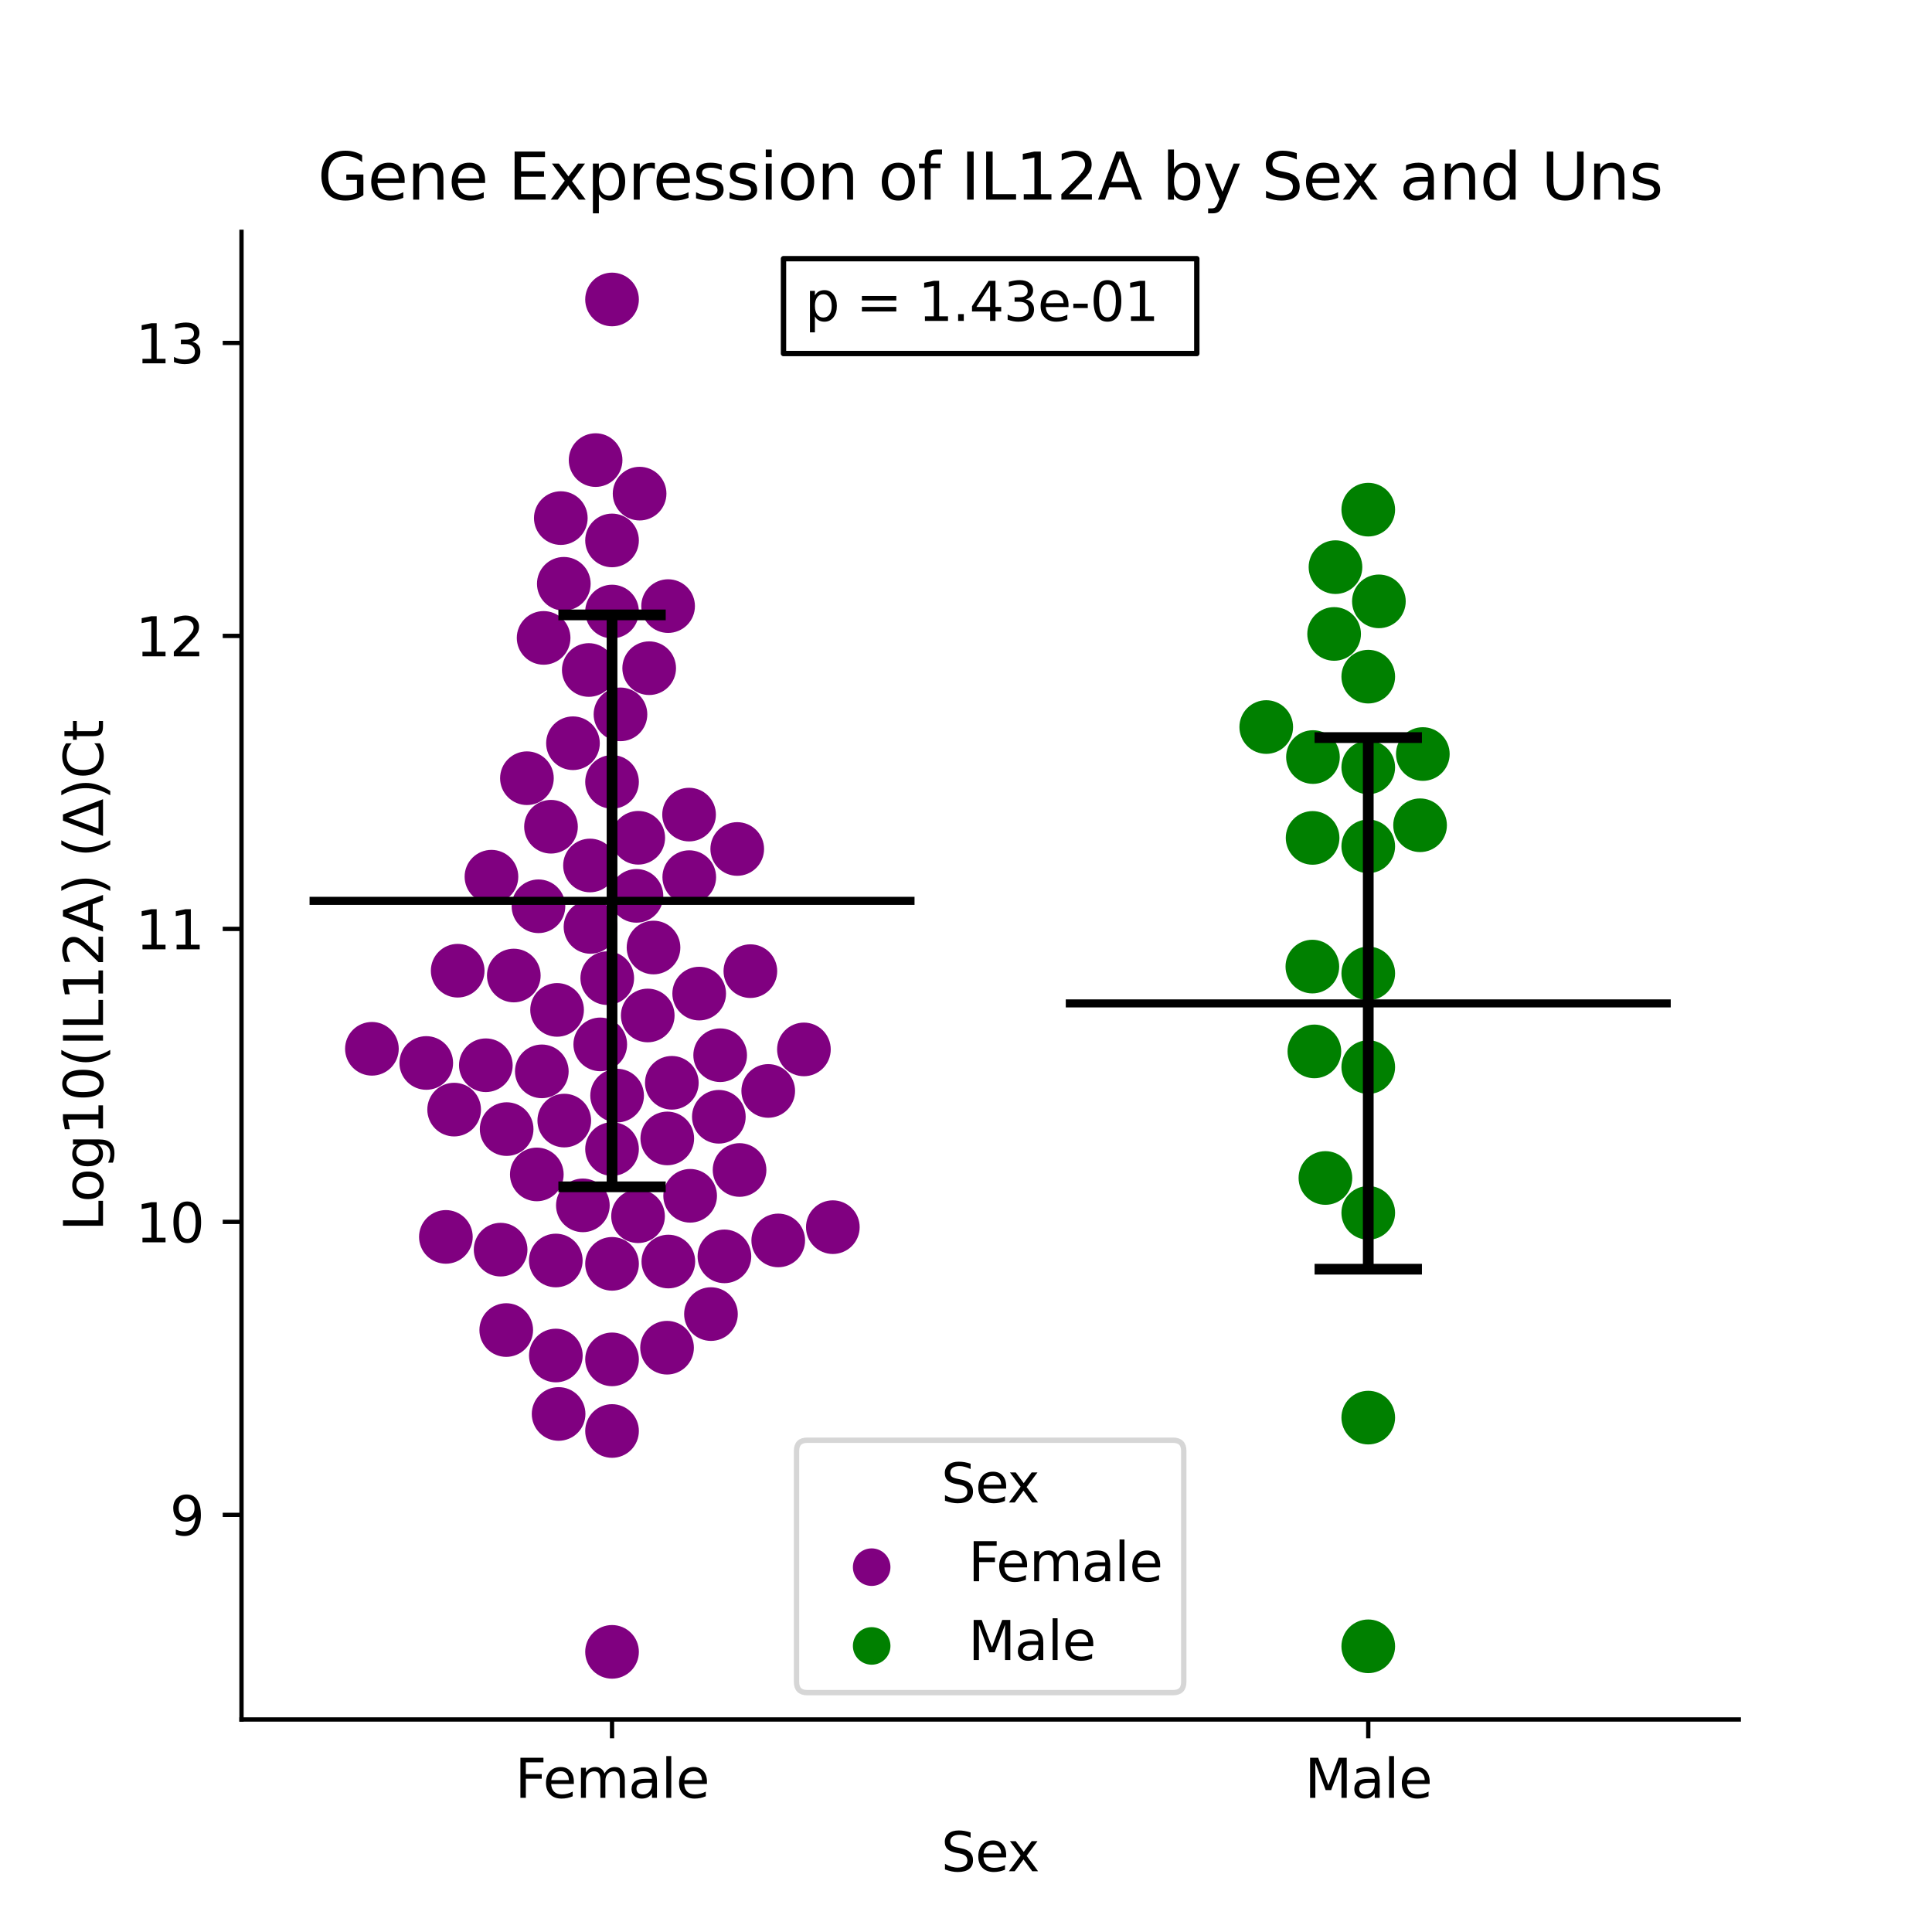 <?xml version="1.0" encoding="utf-8" standalone="no"?>
<!DOCTYPE svg PUBLIC "-//W3C//DTD SVG 1.1//EN"
  "http://www.w3.org/Graphics/SVG/1.1/DTD/svg11.dtd">
<svg xmlns:xlink="http://www.w3.org/1999/xlink" width="360pt" height="360pt" viewBox="0 0 360 360" xmlns="http://www.w3.org/2000/svg" version="1.1">
 <defs>
  <style type="text/css">*{stroke-linejoin: round; stroke-linecap: butt}</style>
 </defs>
 <g id="figure_1">
  <g id="patch_1">
   <path d="M 0 360 
L 360 360 
L 360 0 
L 0 0 
z
" style="fill: #ffffff"/>
  </g>
  <g id="axes_1">
   <g id="patch_2">
    <path d="M 45 320.4 
L 324 320.4 
L 324 43.2 
L 45 43.2 
z
" style="fill: #ffffff"/>
   </g>
   <g id="PathCollection_1">
    <defs>
     <path id="C0_0_a5fa5f00a1" d="M 0 5 
C 1.326 5 2.598 4.473 3.536 3.536 
C 4.473 2.598 5 1.326 5 -0 
C 5 -1.326 4.473 -2.598 3.536 -3.536 
C 2.598 -4.473 1.326 -5 0 -5 
C -1.326 -5 -2.598 -4.473 -3.536 -3.536 
C -4.473 -2.598 -5 -1.326 -5 0 
C -5 1.326 -4.473 2.598 -3.536 3.536 
C -2.598 4.473 -1.326 5 0 5 
z
"/>
    </defs>
    <g clip-path="url(#pe9d4a69b6b)">
     <use xlink:href="#C0_0_a5fa5f00a1" x="93.283" y="232.855" style="fill: #800080"/>
    </g>
    <g clip-path="url(#pe9d4a69b6b)">
     <use xlink:href="#C0_0_a5fa5f00a1" x="69.3" y="195.428" style="fill: #800080"/>
    </g>
    <g clip-path="url(#pe9d4a69b6b)">
     <use xlink:href="#C0_0_a5fa5f00a1" x="134.193" y="196.623" style="fill: #800080"/>
    </g>
    <g clip-path="url(#pe9d4a69b6b)">
     <use xlink:href="#C0_0_a5fa5f00a1" x="108.608" y="224.601" style="fill: #800080"/>
    </g>
    <g clip-path="url(#pe9d4a69b6b)">
     <use xlink:href="#C0_0_a5fa5f00a1" x="114.045" y="307.8" style="fill: #800080"/>
    </g>
    <g clip-path="url(#pe9d4a69b6b)">
     <use xlink:href="#C0_0_a5fa5f00a1" x="149.798" y="195.542" style="fill: #800080"/>
    </g>
    <g clip-path="url(#pe9d4a69b6b)">
     <use xlink:href="#C0_0_a5fa5f00a1" x="145.013" y="231.136" style="fill: #800080"/>
    </g>
    <g clip-path="url(#pe9d4a69b6b)">
     <use xlink:href="#C0_0_a5fa5f00a1" x="105.144" y="208.804" style="fill: #800080"/>
    </g>
    <g clip-path="url(#pe9d4a69b6b)">
     <use xlink:href="#C0_0_a5fa5f00a1" x="106.765" y="138.491" style="fill: #800080"/>
    </g>
    <g clip-path="url(#pe9d4a69b6b)">
     <use xlink:href="#C0_0_a5fa5f00a1" x="100.028" y="218.837" style="fill: #800080"/>
    </g>
    <g clip-path="url(#pe9d4a69b6b)">
     <use xlink:href="#C0_0_a5fa5f00a1" x="128.398" y="151.789" style="fill: #800080"/>
    </g>
    <g clip-path="url(#pe9d4a69b6b)">
     <use xlink:href="#C0_0_a5fa5f00a1" x="134.987" y="234.106" style="fill: #800080"/>
    </g>
    <g clip-path="url(#pe9d4a69b6b)">
     <use xlink:href="#C0_0_a5fa5f00a1" x="79.428" y="198.069" style="fill: #800080"/>
    </g>
    <g clip-path="url(#pe9d4a69b6b)">
     <use xlink:href="#C0_0_a5fa5f00a1" x="109.936" y="161.27" style="fill: #800080"/>
    </g>
    <g clip-path="url(#pe9d4a69b6b)">
     <use xlink:href="#C0_0_a5fa5f00a1" x="109.711" y="124.844" style="fill: #800080"/>
    </g>
    <g clip-path="url(#pe9d4a69b6b)">
     <use xlink:href="#C0_0_a5fa5f00a1" x="133.945" y="208.094" style="fill: #800080"/>
    </g>
    <g clip-path="url(#pe9d4a69b6b)">
     <use xlink:href="#C0_0_a5fa5f00a1" x="114.045" y="145.696" style="fill: #800080"/>
    </g>
    <g clip-path="url(#pe9d4a69b6b)">
     <use xlink:href="#C0_0_a5fa5f00a1" x="118.593" y="166.929" style="fill: #800080"/>
    </g>
    <g clip-path="url(#pe9d4a69b6b)">
     <use xlink:href="#C0_0_a5fa5f00a1" x="119.181" y="91.98" style="fill: #800080"/>
    </g>
    <g clip-path="url(#pe9d4a69b6b)">
     <use xlink:href="#C0_0_a5fa5f00a1" x="143.149" y="203.282" style="fill: #800080"/>
    </g>
    <g clip-path="url(#pe9d4a69b6b)">
     <use xlink:href="#C0_0_a5fa5f00a1" x="110.983" y="85.732" style="fill: #800080"/>
    </g>
    <g clip-path="url(#pe9d4a69b6b)">
     <use xlink:href="#C0_0_a5fa5f00a1" x="130.283" y="185.141" style="fill: #800080"/>
    </g>
    <g clip-path="url(#pe9d4a69b6b)">
     <use xlink:href="#C0_0_a5fa5f00a1" x="128.599" y="222.819" style="fill: #800080"/>
    </g>
    <g clip-path="url(#pe9d4a69b6b)">
     <use xlink:href="#C0_0_a5fa5f00a1" x="114.99" y="204.149" style="fill: #800080"/>
    </g>
    <g clip-path="url(#pe9d4a69b6b)">
     <use xlink:href="#C0_0_a5fa5f00a1" x="111.849" y="194.606" style="fill: #800080"/>
    </g>
    <g clip-path="url(#pe9d4a69b6b)">
     <use xlink:href="#C0_0_a5fa5f00a1" x="84.623" y="206.759" style="fill: #800080"/>
    </g>
    <g clip-path="url(#pe9d4a69b6b)">
     <use xlink:href="#C0_0_a5fa5f00a1" x="118.89" y="226.627" style="fill: #800080"/>
    </g>
    <g clip-path="url(#pe9d4a69b6b)">
     <use xlink:href="#C0_0_a5fa5f00a1" x="103.804" y="188.18" style="fill: #800080"/>
    </g>
    <g clip-path="url(#pe9d4a69b6b)">
     <use xlink:href="#C0_0_a5fa5f00a1" x="115.616" y="133.112" style="fill: #800080"/>
    </g>
    <g clip-path="url(#pe9d4a69b6b)">
     <use xlink:href="#C0_0_a5fa5f00a1" x="114.045" y="55.8" style="fill: #800080"/>
    </g>
    <g clip-path="url(#pe9d4a69b6b)">
     <use xlink:href="#C0_0_a5fa5f00a1" x="132.478" y="244.86" style="fill: #800080"/>
    </g>
    <g clip-path="url(#pe9d4a69b6b)">
     <use xlink:href="#C0_0_a5fa5f00a1" x="85.283" y="180.877" style="fill: #800080"/>
    </g>
    <g clip-path="url(#pe9d4a69b6b)">
     <use xlink:href="#C0_0_a5fa5f00a1" x="91.575" y="163.362" style="fill: #800080"/>
    </g>
    <g clip-path="url(#pe9d4a69b6b)">
     <use xlink:href="#C0_0_a5fa5f00a1" x="124.536" y="235.069" style="fill: #800080"/>
    </g>
    <g clip-path="url(#pe9d4a69b6b)">
     <use xlink:href="#C0_0_a5fa5f00a1" x="114.045" y="100.702" style="fill: #800080"/>
    </g>
    <g clip-path="url(#pe9d4a69b6b)">
     <use xlink:href="#C0_0_a5fa5f00a1" x="103.573" y="252.58" style="fill: #800080"/>
    </g>
    <g clip-path="url(#pe9d4a69b6b)">
     <use xlink:href="#C0_0_a5fa5f00a1" x="125.187" y="201.764" style="fill: #800080"/>
    </g>
    <g clip-path="url(#pe9d4a69b6b)">
     <use xlink:href="#C0_0_a5fa5f00a1" x="124.338" y="212.13" style="fill: #800080"/>
    </g>
    <g clip-path="url(#pe9d4a69b6b)">
     <use xlink:href="#C0_0_a5fa5f00a1" x="103.566" y="234.876" style="fill: #800080"/>
    </g>
    <g clip-path="url(#pe9d4a69b6b)">
     <use xlink:href="#C0_0_a5fa5f00a1" x="114.045" y="266.645" style="fill: #800080"/>
    </g>
    <g clip-path="url(#pe9d4a69b6b)">
     <use xlink:href="#C0_0_a5fa5f00a1" x="137.806" y="218.011" style="fill: #800080"/>
    </g>
    <g clip-path="url(#pe9d4a69b6b)">
     <use xlink:href="#C0_0_a5fa5f00a1" x="94.33" y="247.835" style="fill: #800080"/>
    </g>
    <g clip-path="url(#pe9d4a69b6b)">
     <use xlink:href="#C0_0_a5fa5f00a1" x="114.045" y="235.499" style="fill: #800080"/>
    </g>
    <g clip-path="url(#pe9d4a69b6b)">
     <use xlink:href="#C0_0_a5fa5f00a1" x="114.045" y="113.953" style="fill: #800080"/>
    </g>
    <g clip-path="url(#pe9d4a69b6b)">
     <use xlink:href="#C0_0_a5fa5f00a1" x="90.53" y="198.492" style="fill: #800080"/>
    </g>
    <g clip-path="url(#pe9d4a69b6b)">
     <use xlink:href="#C0_0_a5fa5f00a1" x="113.152" y="182.264" style="fill: #800080"/>
    </g>
    <g clip-path="url(#pe9d4a69b6b)">
     <use xlink:href="#C0_0_a5fa5f00a1" x="114.045" y="253.298" style="fill: #800080"/>
    </g>
    <g clip-path="url(#pe9d4a69b6b)">
     <use xlink:href="#C0_0_a5fa5f00a1" x="110.03" y="172.716" style="fill: #800080"/>
    </g>
    <g clip-path="url(#pe9d4a69b6b)">
     <use xlink:href="#C0_0_a5fa5f00a1" x="100.337" y="168.872" style="fill: #800080"/>
    </g>
    <g clip-path="url(#pe9d4a69b6b)">
     <use xlink:href="#C0_0_a5fa5f00a1" x="105.059" y="108.78" style="fill: #800080"/>
    </g>
    <g clip-path="url(#pe9d4a69b6b)">
     <use xlink:href="#C0_0_a5fa5f00a1" x="104.088" y="263.472" style="fill: #800080"/>
    </g>
    <g clip-path="url(#pe9d4a69b6b)">
     <use xlink:href="#C0_0_a5fa5f00a1" x="101.295" y="118.864" style="fill: #800080"/>
    </g>
    <g clip-path="url(#pe9d4a69b6b)">
     <use xlink:href="#C0_0_a5fa5f00a1" x="137.373" y="158.196" style="fill: #800080"/>
    </g>
    <g clip-path="url(#pe9d4a69b6b)">
     <use xlink:href="#C0_0_a5fa5f00a1" x="139.82" y="180.959" style="fill: #800080"/>
    </g>
    <g clip-path="url(#pe9d4a69b6b)">
     <use xlink:href="#C0_0_a5fa5f00a1" x="83.083" y="230.479" style="fill: #800080"/>
    </g>
    <g clip-path="url(#pe9d4a69b6b)">
     <use xlink:href="#C0_0_a5fa5f00a1" x="118.928" y="156.107" style="fill: #800080"/>
    </g>
    <g clip-path="url(#pe9d4a69b6b)">
     <use xlink:href="#C0_0_a5fa5f00a1" x="102.67" y="154.051" style="fill: #800080"/>
    </g>
    <g clip-path="url(#pe9d4a69b6b)">
     <use xlink:href="#C0_0_a5fa5f00a1" x="121.774" y="176.557" style="fill: #800080"/>
    </g>
    <g clip-path="url(#pe9d4a69b6b)">
     <use xlink:href="#C0_0_a5fa5f00a1" x="94.406" y="210.391" style="fill: #800080"/>
    </g>
    <g clip-path="url(#pe9d4a69b6b)">
     <use xlink:href="#C0_0_a5fa5f00a1" x="124.295" y="251.125" style="fill: #800080"/>
    </g>
    <g clip-path="url(#pe9d4a69b6b)">
     <use xlink:href="#C0_0_a5fa5f00a1" x="104.499" y="96.539" style="fill: #800080"/>
    </g>
    <g clip-path="url(#pe9d4a69b6b)">
     <use xlink:href="#C0_0_a5fa5f00a1" x="120.966" y="124.508" style="fill: #800080"/>
    </g>
    <g clip-path="url(#pe9d4a69b6b)">
     <use xlink:href="#C0_0_a5fa5f00a1" x="100.96" y="199.632" style="fill: #800080"/>
    </g>
    <g clip-path="url(#pe9d4a69b6b)">
     <use xlink:href="#C0_0_a5fa5f00a1" x="98.185" y="145.009" style="fill: #800080"/>
    </g>
    <g clip-path="url(#pe9d4a69b6b)">
     <use xlink:href="#C0_0_a5fa5f00a1" x="114.045" y="214.108" style="fill: #800080"/>
    </g>
    <g clip-path="url(#pe9d4a69b6b)">
     <use xlink:href="#C0_0_a5fa5f00a1" x="95.74" y="181.776" style="fill: #800080"/>
    </g>
    <g clip-path="url(#pe9d4a69b6b)">
     <use xlink:href="#C0_0_a5fa5f00a1" x="120.696" y="189.22" style="fill: #800080"/>
    </g>
    <g clip-path="url(#pe9d4a69b6b)">
     <use xlink:href="#C0_0_a5fa5f00a1" x="124.491" y="112.938" style="fill: #800080"/>
    </g>
    <g clip-path="url(#pe9d4a69b6b)">
     <use xlink:href="#C0_0_a5fa5f00a1" x="128.434" y="163.441" style="fill: #800080"/>
    </g>
    <g clip-path="url(#pe9d4a69b6b)">
     <use xlink:href="#C0_0_a5fa5f00a1" x="155.187" y="228.664" style="fill: #800080"/>
    </g>
   </g>
   <g id="PathCollection_2">
    <defs>
     <path id="C1_0_2715d2b9cc" d="M 0 5 
C 1.326 5 2.598 4.473 3.536 3.536 
C 4.473 2.598 5 1.326 5 -0 
C 5 -1.326 4.473 -2.598 3.536 -3.536 
C 2.598 -4.473 1.326 -5 0 -5 
C -1.326 -5 -2.598 -4.473 -3.536 -3.536 
C -4.473 -2.598 -5 -1.326 -5 0 
C -5 1.326 -4.473 2.598 -3.536 3.536 
C -2.598 4.473 -1.326 5 0 5 
z
"/>
    </defs>
    <g clip-path="url(#pe9d4a69b6b)">
     <use xlink:href="#C1_0_2715d2b9cc" x="244.914" y="195.914" style="fill: #008000"/>
    </g>
    <g clip-path="url(#pe9d4a69b6b)">
     <use xlink:href="#C1_0_2715d2b9cc" x="254.955" y="142.992" style="fill: #008000"/>
    </g>
    <g clip-path="url(#pe9d4a69b6b)">
     <use xlink:href="#C1_0_2715d2b9cc" x="254.955" y="264.151" style="fill: #008000"/>
    </g>
    <g clip-path="url(#pe9d4a69b6b)">
     <use xlink:href="#C1_0_2715d2b9cc" x="248.594" y="118.126" style="fill: #008000"/>
    </g>
    <g clip-path="url(#pe9d4a69b6b)">
     <use xlink:href="#C1_0_2715d2b9cc" x="254.955" y="306.766" style="fill: #008000"/>
    </g>
    <g clip-path="url(#pe9d4a69b6b)">
     <use xlink:href="#C1_0_2715d2b9cc" x="244.585" y="156.132" style="fill: #008000"/>
    </g>
    <g clip-path="url(#pe9d4a69b6b)">
     <use xlink:href="#C1_0_2715d2b9cc" x="246.972" y="219.502" style="fill: #008000"/>
    </g>
    <g clip-path="url(#pe9d4a69b6b)">
     <use xlink:href="#C1_0_2715d2b9cc" x="244.651" y="141.066" style="fill: #008000"/>
    </g>
    <g clip-path="url(#pe9d4a69b6b)">
     <use xlink:href="#C1_0_2715d2b9cc" x="254.955" y="126.083" style="fill: #008000"/>
    </g>
    <g clip-path="url(#pe9d4a69b6b)">
     <use xlink:href="#C1_0_2715d2b9cc" x="248.847" y="105.68" style="fill: #008000"/>
    </g>
    <g clip-path="url(#pe9d4a69b6b)">
     <use xlink:href="#C1_0_2715d2b9cc" x="254.955" y="198.839" style="fill: #008000"/>
    </g>
    <g clip-path="url(#pe9d4a69b6b)">
     <use xlink:href="#C1_0_2715d2b9cc" x="254.955" y="94.966" style="fill: #008000"/>
    </g>
    <g clip-path="url(#pe9d4a69b6b)">
     <use xlink:href="#C1_0_2715d2b9cc" x="264.61" y="153.775" style="fill: #008000"/>
    </g>
    <g clip-path="url(#pe9d4a69b6b)">
     <use xlink:href="#C1_0_2715d2b9cc" x="265.124" y="140.504" style="fill: #008000"/>
    </g>
    <g clip-path="url(#pe9d4a69b6b)">
     <use xlink:href="#C1_0_2715d2b9cc" x="254.955" y="157.704" style="fill: #008000"/>
    </g>
    <g clip-path="url(#pe9d4a69b6b)">
     <use xlink:href="#C1_0_2715d2b9cc" x="254.955" y="225.999" style="fill: #008000"/>
    </g>
    <g clip-path="url(#pe9d4a69b6b)">
     <use xlink:href="#C1_0_2715d2b9cc" x="244.54" y="180.109" style="fill: #008000"/>
    </g>
    <g clip-path="url(#pe9d4a69b6b)">
     <use xlink:href="#C1_0_2715d2b9cc" x="254.955" y="181.38" style="fill: #008000"/>
    </g>
    <g clip-path="url(#pe9d4a69b6b)">
     <use xlink:href="#C1_0_2715d2b9cc" x="235.946" y="135.474" style="fill: #008000"/>
    </g>
    <g clip-path="url(#pe9d4a69b6b)">
     <use xlink:href="#C1_0_2715d2b9cc" x="256.937" y="112.054" style="fill: #008000"/>
    </g>
   </g>
   <g id="PathCollection_3"/>
   <g id="PathCollection_4"/>
   <g id="matplotlib.axis_1">
    <g id="xtick_1">
     <g id="line2d_1">
      <defs>
       <path id="m1f84800165" d="M 0 0 
L 0 3.5 
" style="stroke: #000000; stroke-width: 0.8"/>
      </defs>
      <g>
       <use xlink:href="#m1f84800165" x="114.045" y="320.4" style="stroke: #000000; stroke-width: 0.8"/>
      </g>
     </g>
     <g id="text_1">
      <!-- Female -->
      <g transform="translate(95.968 334.998) scale(0.1 -0.1)">
       <defs>
        <path id="DejaVuSans-46" d="M 628 4666 
L 3309 4666 
L 3309 4134 
L 1259 4134 
L 1259 2759 
L 3109 2759 
L 3109 2228 
L 1259 2228 
L 1259 0 
L 628 0 
L 628 4666 
z
" transform="scale(0.016)"/>
        <path id="DejaVuSans-65" d="M 3597 1894 
L 3597 1613 
L 953 1613 
Q 991 1019 1311 708 
Q 1631 397 2203 397 
Q 2534 397 2845 478 
Q 3156 559 3463 722 
L 3463 178 
Q 3153 47 2828 -22 
Q 2503 -91 2169 -91 
Q 1331 -91 842 396 
Q 353 884 353 1716 
Q 353 2575 817 3079 
Q 1281 3584 2069 3584 
Q 2775 3584 3186 3129 
Q 3597 2675 3597 1894 
z
M 3022 2063 
Q 3016 2534 2758 2815 
Q 2500 3097 2075 3097 
Q 1594 3097 1305 2825 
Q 1016 2553 972 2059 
L 3022 2063 
z
" transform="scale(0.016)"/>
        <path id="DejaVuSans-6d" d="M 3328 2828 
Q 3544 3216 3844 3400 
Q 4144 3584 4550 3584 
Q 5097 3584 5394 3201 
Q 5691 2819 5691 2113 
L 5691 0 
L 5113 0 
L 5113 2094 
Q 5113 2597 4934 2840 
Q 4756 3084 4391 3084 
Q 3944 3084 3684 2787 
Q 3425 2491 3425 1978 
L 3425 0 
L 2847 0 
L 2847 2094 
Q 2847 2600 2669 2842 
Q 2491 3084 2119 3084 
Q 1678 3084 1418 2786 
Q 1159 2488 1159 1978 
L 1159 0 
L 581 0 
L 581 3500 
L 1159 3500 
L 1159 2956 
Q 1356 3278 1631 3431 
Q 1906 3584 2284 3584 
Q 2666 3584 2933 3390 
Q 3200 3197 3328 2828 
z
" transform="scale(0.016)"/>
        <path id="DejaVuSans-61" d="M 2194 1759 
Q 1497 1759 1228 1600 
Q 959 1441 959 1056 
Q 959 750 1161 570 
Q 1363 391 1709 391 
Q 2188 391 2477 730 
Q 2766 1069 2766 1631 
L 2766 1759 
L 2194 1759 
z
M 3341 1997 
L 3341 0 
L 2766 0 
L 2766 531 
Q 2569 213 2275 61 
Q 1981 -91 1556 -91 
Q 1019 -91 701 211 
Q 384 513 384 1019 
Q 384 1609 779 1909 
Q 1175 2209 1959 2209 
L 2766 2209 
L 2766 2266 
Q 2766 2663 2505 2880 
Q 2244 3097 1772 3097 
Q 1472 3097 1187 3025 
Q 903 2953 641 2809 
L 641 3341 
Q 956 3463 1253 3523 
Q 1550 3584 1831 3584 
Q 2591 3584 2966 3190 
Q 3341 2797 3341 1997 
z
" transform="scale(0.016)"/>
        <path id="DejaVuSans-6c" d="M 603 4863 
L 1178 4863 
L 1178 0 
L 603 0 
L 603 4863 
z
" transform="scale(0.016)"/>
       </defs>
       <use xlink:href="#DejaVuSans-46"/>
       <use xlink:href="#DejaVuSans-65" x="52.02"/>
       <use xlink:href="#DejaVuSans-6d" x="113.543"/>
       <use xlink:href="#DejaVuSans-61" x="210.955"/>
       <use xlink:href="#DejaVuSans-6c" x="272.234"/>
       <use xlink:href="#DejaVuSans-65" x="300.018"/>
      </g>
     </g>
    </g>
    <g id="xtick_2">
     <g id="line2d_2">
      <g>
       <use xlink:href="#m1f84800165" x="254.955" y="320.4" style="stroke: #000000; stroke-width: 0.8"/>
      </g>
     </g>
     <g id="text_2">
      <!-- Male -->
      <g transform="translate(243.111 334.998) scale(0.1 -0.1)">
       <defs>
        <path id="DejaVuSans-4d" d="M 628 4666 
L 1569 4666 
L 2759 1491 
L 3956 4666 
L 4897 4666 
L 4897 0 
L 4281 0 
L 4281 4097 
L 3078 897 
L 2444 897 
L 1241 4097 
L 1241 0 
L 628 0 
L 628 4666 
z
" transform="scale(0.016)"/>
       </defs>
       <use xlink:href="#DejaVuSans-4d"/>
       <use xlink:href="#DejaVuSans-61" x="86.279"/>
       <use xlink:href="#DejaVuSans-6c" x="147.559"/>
       <use xlink:href="#DejaVuSans-65" x="175.342"/>
      </g>
     </g>
    </g>
    <g id="text_3">
     <!-- Sex -->
     <g transform="translate(175.377 348.677) scale(0.1 -0.1)">
      <defs>
       <path id="DejaVuSans-53" d="M 3425 4513 
L 3425 3897 
Q 3066 4069 2747 4153 
Q 2428 4238 2131 4238 
Q 1616 4238 1336 4038 
Q 1056 3838 1056 3469 
Q 1056 3159 1242 3001 
Q 1428 2844 1947 2747 
L 2328 2669 
Q 3034 2534 3370 2195 
Q 3706 1856 3706 1288 
Q 3706 609 3251 259 
Q 2797 -91 1919 -91 
Q 1588 -91 1214 -16 
Q 841 59 441 206 
L 441 856 
Q 825 641 1194 531 
Q 1563 422 1919 422 
Q 2459 422 2753 634 
Q 3047 847 3047 1241 
Q 3047 1584 2836 1778 
Q 2625 1972 2144 2069 
L 1759 2144 
Q 1053 2284 737 2584 
Q 422 2884 422 3419 
Q 422 4038 858 4394 
Q 1294 4750 2059 4750 
Q 2388 4750 2728 4690 
Q 3069 4631 3425 4513 
z
" transform="scale(0.016)"/>
       <path id="DejaVuSans-78" d="M 3513 3500 
L 2247 1797 
L 3578 0 
L 2900 0 
L 1881 1375 
L 863 0 
L 184 0 
L 1544 1831 
L 300 3500 
L 978 3500 
L 1906 2253 
L 2834 3500 
L 3513 3500 
z
" transform="scale(0.016)"/>
      </defs>
      <use xlink:href="#DejaVuSans-53"/>
      <use xlink:href="#DejaVuSans-65" x="63.477"/>
      <use xlink:href="#DejaVuSans-78" x="123.25"/>
     </g>
    </g>
   </g>
   <g id="matplotlib.axis_2">
    <g id="ytick_1">
     <g id="line2d_3">
      <defs>
       <path id="m1a4a98ae1f" d="M 0 0 
L -3.5 0 
" style="stroke: #000000; stroke-width: 0.8"/>
      </defs>
      <g>
       <use xlink:href="#m1a4a98ae1f" x="45" y="282.274" style="stroke: #000000; stroke-width: 0.8"/>
      </g>
     </g>
     <g id="text_4">
      <!-- 9 -->
      <g transform="translate(31.637 286.073) scale(0.1 -0.1)">
       <defs>
        <path id="DejaVuSans-39" d="M 703 97 
L 703 672 
Q 941 559 1184 500 
Q 1428 441 1663 441 
Q 2288 441 2617 861 
Q 2947 1281 2994 2138 
Q 2813 1869 2534 1725 
Q 2256 1581 1919 1581 
Q 1219 1581 811 2004 
Q 403 2428 403 3163 
Q 403 3881 828 4315 
Q 1253 4750 1959 4750 
Q 2769 4750 3195 4129 
Q 3622 3509 3622 2328 
Q 3622 1225 3098 567 
Q 2575 -91 1691 -91 
Q 1453 -91 1209 -44 
Q 966 3 703 97 
z
M 1959 2075 
Q 2384 2075 2632 2365 
Q 2881 2656 2881 3163 
Q 2881 3666 2632 3958 
Q 2384 4250 1959 4250 
Q 1534 4250 1286 3958 
Q 1038 3666 1038 3163 
Q 1038 2656 1286 2365 
Q 1534 2075 1959 2075 
z
" transform="scale(0.016)"/>
       </defs>
       <use xlink:href="#DejaVuSans-39"/>
      </g>
     </g>
    </g>
    <g id="ytick_2">
     <g id="line2d_4">
      <g>
       <use xlink:href="#m1a4a98ae1f" x="45" y="227.681" style="stroke: #000000; stroke-width: 0.8"/>
      </g>
     </g>
     <g id="text_5">
      <!-- 10 -->
      <g transform="translate(25.275 231.48) scale(0.1 -0.1)">
       <defs>
        <path id="DejaVuSans-31" d="M 794 531 
L 1825 531 
L 1825 4091 
L 703 3866 
L 703 4441 
L 1819 4666 
L 2450 4666 
L 2450 531 
L 3481 531 
L 3481 0 
L 794 0 
L 794 531 
z
" transform="scale(0.016)"/>
        <path id="DejaVuSans-30" d="M 2034 4250 
Q 1547 4250 1301 3770 
Q 1056 3291 1056 2328 
Q 1056 1369 1301 889 
Q 1547 409 2034 409 
Q 2525 409 2770 889 
Q 3016 1369 3016 2328 
Q 3016 3291 2770 3770 
Q 2525 4250 2034 4250 
z
M 2034 4750 
Q 2819 4750 3233 4129 
Q 3647 3509 3647 2328 
Q 3647 1150 3233 529 
Q 2819 -91 2034 -91 
Q 1250 -91 836 529 
Q 422 1150 422 2328 
Q 422 3509 836 4129 
Q 1250 4750 2034 4750 
z
" transform="scale(0.016)"/>
       </defs>
       <use xlink:href="#DejaVuSans-31"/>
       <use xlink:href="#DejaVuSans-30" x="63.623"/>
      </g>
     </g>
    </g>
    <g id="ytick_3">
     <g id="line2d_5">
      <g>
       <use xlink:href="#m1a4a98ae1f" x="45" y="173.087" style="stroke: #000000; stroke-width: 0.8"/>
      </g>
     </g>
     <g id="text_6">
      <!-- 11 -->
      <g transform="translate(25.275 176.887) scale(0.1 -0.1)">
       <use xlink:href="#DejaVuSans-31"/>
       <use xlink:href="#DejaVuSans-31" x="63.623"/>
      </g>
     </g>
    </g>
    <g id="ytick_4">
     <g id="line2d_6">
      <g>
       <use xlink:href="#m1a4a98ae1f" x="45" y="118.494" style="stroke: #000000; stroke-width: 0.8"/>
      </g>
     </g>
     <g id="text_7">
      <!-- 12 -->
      <g transform="translate(25.275 122.293) scale(0.1 -0.1)">
       <defs>
        <path id="DejaVuSans-32" d="M 1228 531 
L 3431 531 
L 3431 0 
L 469 0 
L 469 531 
Q 828 903 1448 1529 
Q 2069 2156 2228 2338 
Q 2531 2678 2651 2914 
Q 2772 3150 2772 3378 
Q 2772 3750 2511 3984 
Q 2250 4219 1831 4219 
Q 1534 4219 1204 4116 
Q 875 4013 500 3803 
L 500 4441 
Q 881 4594 1212 4672 
Q 1544 4750 1819 4750 
Q 2544 4750 2975 4387 
Q 3406 4025 3406 3419 
Q 3406 3131 3298 2873 
Q 3191 2616 2906 2266 
Q 2828 2175 2409 1742 
Q 1991 1309 1228 531 
z
" transform="scale(0.016)"/>
       </defs>
       <use xlink:href="#DejaVuSans-31"/>
       <use xlink:href="#DejaVuSans-32" x="63.623"/>
      </g>
     </g>
    </g>
    <g id="ytick_5">
     <g id="line2d_7">
      <g>
       <use xlink:href="#m1a4a98ae1f" x="45" y="63.901" style="stroke: #000000; stroke-width: 0.8"/>
      </g>
     </g>
     <g id="text_8">
      <!-- 13 -->
      <g transform="translate(25.275 67.7) scale(0.1 -0.1)">
       <defs>
        <path id="DejaVuSans-33" d="M 2597 2516 
Q 3050 2419 3304 2112 
Q 3559 1806 3559 1356 
Q 3559 666 3084 287 
Q 2609 -91 1734 -91 
Q 1441 -91 1130 -33 
Q 819 25 488 141 
L 488 750 
Q 750 597 1062 519 
Q 1375 441 1716 441 
Q 2309 441 2620 675 
Q 2931 909 2931 1356 
Q 2931 1769 2642 2001 
Q 2353 2234 1838 2234 
L 1294 2234 
L 1294 2753 
L 1863 2753 
Q 2328 2753 2575 2939 
Q 2822 3125 2822 3475 
Q 2822 3834 2567 4026 
Q 2313 4219 1838 4219 
Q 1578 4219 1281 4162 
Q 984 4106 628 3988 
L 628 4550 
Q 988 4650 1302 4700 
Q 1616 4750 1894 4750 
Q 2613 4750 3031 4423 
Q 3450 4097 3450 3541 
Q 3450 3153 3228 2886 
Q 3006 2619 2597 2516 
z
" transform="scale(0.016)"/>
       </defs>
       <use xlink:href="#DejaVuSans-31"/>
       <use xlink:href="#DejaVuSans-33" x="63.623"/>
      </g>
     </g>
    </g>
    <g id="text_9">
     <!-- Log10(IL12A) (Δ)Ct -->
     <g transform="translate(19.195 229.402) rotate(-90) scale(0.1 -0.1)">
      <defs>
       <path id="DejaVuSans-4c" d="M 628 4666 
L 1259 4666 
L 1259 531 
L 3531 531 
L 3531 0 
L 628 0 
L 628 4666 
z
" transform="scale(0.016)"/>
       <path id="DejaVuSans-6f" d="M 1959 3097 
Q 1497 3097 1228 2736 
Q 959 2375 959 1747 
Q 959 1119 1226 758 
Q 1494 397 1959 397 
Q 2419 397 2687 759 
Q 2956 1122 2956 1747 
Q 2956 2369 2687 2733 
Q 2419 3097 1959 3097 
z
M 1959 3584 
Q 2709 3584 3137 3096 
Q 3566 2609 3566 1747 
Q 3566 888 3137 398 
Q 2709 -91 1959 -91 
Q 1206 -91 779 398 
Q 353 888 353 1747 
Q 353 2609 779 3096 
Q 1206 3584 1959 3584 
z
" transform="scale(0.016)"/>
       <path id="DejaVuSans-67" d="M 2906 1791 
Q 2906 2416 2648 2759 
Q 2391 3103 1925 3103 
Q 1463 3103 1205 2759 
Q 947 2416 947 1791 
Q 947 1169 1205 825 
Q 1463 481 1925 481 
Q 2391 481 2648 825 
Q 2906 1169 2906 1791 
z
M 3481 434 
Q 3481 -459 3084 -895 
Q 2688 -1331 1869 -1331 
Q 1566 -1331 1297 -1286 
Q 1028 -1241 775 -1147 
L 775 -588 
Q 1028 -725 1275 -790 
Q 1522 -856 1778 -856 
Q 2344 -856 2625 -561 
Q 2906 -266 2906 331 
L 2906 616 
Q 2728 306 2450 153 
Q 2172 0 1784 0 
Q 1141 0 747 490 
Q 353 981 353 1791 
Q 353 2603 747 3093 
Q 1141 3584 1784 3584 
Q 2172 3584 2450 3431 
Q 2728 3278 2906 2969 
L 2906 3500 
L 3481 3500 
L 3481 434 
z
" transform="scale(0.016)"/>
       <path id="DejaVuSans-28" d="M 1984 4856 
Q 1566 4138 1362 3434 
Q 1159 2731 1159 2009 
Q 1159 1288 1364 580 
Q 1569 -128 1984 -844 
L 1484 -844 
Q 1016 -109 783 600 
Q 550 1309 550 2009 
Q 550 2706 781 3412 
Q 1013 4119 1484 4856 
L 1984 4856 
z
" transform="scale(0.016)"/>
       <path id="DejaVuSans-49" d="M 628 4666 
L 1259 4666 
L 1259 0 
L 628 0 
L 628 4666 
z
" transform="scale(0.016)"/>
       <path id="DejaVuSans-41" d="M 2188 4044 
L 1331 1722 
L 3047 1722 
L 2188 4044 
z
M 1831 4666 
L 2547 4666 
L 4325 0 
L 3669 0 
L 3244 1197 
L 1141 1197 
L 716 0 
L 50 0 
L 1831 4666 
z
" transform="scale(0.016)"/>
       <path id="DejaVuSans-29" d="M 513 4856 
L 1013 4856 
Q 1481 4119 1714 3412 
Q 1947 2706 1947 2009 
Q 1947 1309 1714 600 
Q 1481 -109 1013 -844 
L 513 -844 
Q 928 -128 1133 580 
Q 1338 1288 1338 2009 
Q 1338 2731 1133 3434 
Q 928 4138 513 4856 
z
" transform="scale(0.016)"/>
       <path id="DejaVuSans-20" transform="scale(0.016)"/>
       <path id="DejaVuSans-394" d="M 2188 4044 
L 906 525 
L 3472 525 
L 2188 4044 
z
M 50 0 
L 1831 4666 
L 2547 4666 
L 4325 0 
L 50 0 
z
" transform="scale(0.016)"/>
       <path id="DejaVuSans-43" d="M 4122 4306 
L 4122 3641 
Q 3803 3938 3442 4084 
Q 3081 4231 2675 4231 
Q 1875 4231 1450 3742 
Q 1025 3253 1025 2328 
Q 1025 1406 1450 917 
Q 1875 428 2675 428 
Q 3081 428 3442 575 
Q 3803 722 4122 1019 
L 4122 359 
Q 3791 134 3420 21 
Q 3050 -91 2638 -91 
Q 1578 -91 968 557 
Q 359 1206 359 2328 
Q 359 3453 968 4101 
Q 1578 4750 2638 4750 
Q 3056 4750 3426 4639 
Q 3797 4528 4122 4306 
z
" transform="scale(0.016)"/>
       <path id="DejaVuSans-74" d="M 1172 4494 
L 1172 3500 
L 2356 3500 
L 2356 3053 
L 1172 3053 
L 1172 1153 
Q 1172 725 1289 603 
Q 1406 481 1766 481 
L 2356 481 
L 2356 0 
L 1766 0 
Q 1100 0 847 248 
Q 594 497 594 1153 
L 594 3053 
L 172 3053 
L 172 3500 
L 594 3500 
L 594 4494 
L 1172 4494 
z
" transform="scale(0.016)"/>
      </defs>
      <use xlink:href="#DejaVuSans-4c"/>
      <use xlink:href="#DejaVuSans-6f" x="53.963"/>
      <use xlink:href="#DejaVuSans-67" x="115.145"/>
      <use xlink:href="#DejaVuSans-31" x="178.621"/>
      <use xlink:href="#DejaVuSans-30" x="242.244"/>
      <use xlink:href="#DejaVuSans-28" x="305.867"/>
      <use xlink:href="#DejaVuSans-49" x="344.881"/>
      <use xlink:href="#DejaVuSans-4c" x="374.373"/>
      <use xlink:href="#DejaVuSans-31" x="430.086"/>
      <use xlink:href="#DejaVuSans-32" x="493.709"/>
      <use xlink:href="#DejaVuSans-41" x="557.332"/>
      <use xlink:href="#DejaVuSans-29" x="625.74"/>
      <use xlink:href="#DejaVuSans-20" x="664.754"/>
      <use xlink:href="#DejaVuSans-28" x="696.541"/>
      <use xlink:href="#DejaVuSans-394" x="735.555"/>
      <use xlink:href="#DejaVuSans-29" x="803.963"/>
      <use xlink:href="#DejaVuSans-43" x="842.977"/>
      <use xlink:href="#DejaVuSans-74" x="912.801"/>
     </g>
    </g>
   </g>
   <g id="LineCollection_1">
    <path d="M 114.045 221.143 
L 114.045 114.579 
" clip-path="url(#pe9d4a69b6b)" style="fill: none; stroke: #000000; stroke-width: 2"/>
   </g>
   <g id="line2d_8">
    <defs>
     <path id="meade4267ad" d="M 10 0 
L -10 -0 
" style="stroke: #000000; stroke-width: 2"/>
    </defs>
    <g clip-path="url(#pe9d4a69b6b)">
     <use xlink:href="#meade4267ad" x="114.045" y="221.143" style="stroke: #000000; stroke-width: 2"/>
    </g>
   </g>
   <g id="line2d_9">
    <g clip-path="url(#pe9d4a69b6b)">
     <use xlink:href="#meade4267ad" x="114.045" y="114.579" style="stroke: #000000; stroke-width: 2"/>
    </g>
   </g>
   <g id="LineCollection_2">
    <path d="M 254.955 236.496 
L 254.955 137.439 
" clip-path="url(#pe9d4a69b6b)" style="fill: none; stroke: #000000; stroke-width: 2"/>
   </g>
   <g id="line2d_10">
    <g clip-path="url(#pe9d4a69b6b)">
     <use xlink:href="#meade4267ad" x="254.955" y="236.496" style="stroke: #000000; stroke-width: 2"/>
    </g>
   </g>
   <g id="line2d_11">
    <g clip-path="url(#pe9d4a69b6b)">
     <use xlink:href="#meade4267ad" x="254.955" y="137.439" style="stroke: #000000; stroke-width: 2"/>
    </g>
   </g>
   <g id="LineCollection_3">
    <path d="M 57.682 167.861 
L 170.409 167.861 
" clip-path="url(#pe9d4a69b6b)" style="fill: none; stroke: #000000; stroke-width: 1.5"/>
   </g>
   <g id="LineCollection_4">
    <path d="M 198.591 186.967 
L 311.318 186.967 
" clip-path="url(#pe9d4a69b6b)" style="fill: none; stroke: #000000; stroke-width: 1.5"/>
   </g>
   <g id="patch_3">
    <path d="M 45 320.4 
L 45 43.2 
" style="fill: none; stroke: #000000; stroke-width: 0.8; stroke-linejoin: miter; stroke-linecap: square"/>
   </g>
   <g id="patch_4">
    <path d="M 45 320.4 
L 324 320.4 
" style="fill: none; stroke: #000000; stroke-width: 0.8; stroke-linejoin: miter; stroke-linecap: square"/>
   </g>
   <g id="text_10">
    <!-- Gene Expression of IL12A by Sex and Uns -->
    <g transform="translate(59.198 37.2) scale(0.12 -0.12)">
     <defs>
      <path id="DejaVuSans-47" d="M 3809 666 
L 3809 1919 
L 2778 1919 
L 2778 2438 
L 4434 2438 
L 4434 434 
Q 4069 175 3628 42 
Q 3188 -91 2688 -91 
Q 1594 -91 976 548 
Q 359 1188 359 2328 
Q 359 3472 976 4111 
Q 1594 4750 2688 4750 
Q 3144 4750 3555 4637 
Q 3966 4525 4313 4306 
L 4313 3634 
Q 3963 3931 3569 4081 
Q 3175 4231 2741 4231 
Q 1884 4231 1454 3753 
Q 1025 3275 1025 2328 
Q 1025 1384 1454 906 
Q 1884 428 2741 428 
Q 3075 428 3337 486 
Q 3600 544 3809 666 
z
" transform="scale(0.016)"/>
      <path id="DejaVuSans-6e" d="M 3513 2113 
L 3513 0 
L 2938 0 
L 2938 2094 
Q 2938 2591 2744 2837 
Q 2550 3084 2163 3084 
Q 1697 3084 1428 2787 
Q 1159 2491 1159 1978 
L 1159 0 
L 581 0 
L 581 3500 
L 1159 3500 
L 1159 2956 
Q 1366 3272 1645 3428 
Q 1925 3584 2291 3584 
Q 2894 3584 3203 3211 
Q 3513 2838 3513 2113 
z
" transform="scale(0.016)"/>
      <path id="DejaVuSans-45" d="M 628 4666 
L 3578 4666 
L 3578 4134 
L 1259 4134 
L 1259 2753 
L 3481 2753 
L 3481 2222 
L 1259 2222 
L 1259 531 
L 3634 531 
L 3634 0 
L 628 0 
L 628 4666 
z
" transform="scale(0.016)"/>
      <path id="DejaVuSans-70" d="M 1159 525 
L 1159 -1331 
L 581 -1331 
L 581 3500 
L 1159 3500 
L 1159 2969 
Q 1341 3281 1617 3432 
Q 1894 3584 2278 3584 
Q 2916 3584 3314 3078 
Q 3713 2572 3713 1747 
Q 3713 922 3314 415 
Q 2916 -91 2278 -91 
Q 1894 -91 1617 61 
Q 1341 213 1159 525 
z
M 3116 1747 
Q 3116 2381 2855 2742 
Q 2594 3103 2138 3103 
Q 1681 3103 1420 2742 
Q 1159 2381 1159 1747 
Q 1159 1113 1420 752 
Q 1681 391 2138 391 
Q 2594 391 2855 752 
Q 3116 1113 3116 1747 
z
" transform="scale(0.016)"/>
      <path id="DejaVuSans-72" d="M 2631 2963 
Q 2534 3019 2420 3045 
Q 2306 3072 2169 3072 
Q 1681 3072 1420 2755 
Q 1159 2438 1159 1844 
L 1159 0 
L 581 0 
L 581 3500 
L 1159 3500 
L 1159 2956 
Q 1341 3275 1631 3429 
Q 1922 3584 2338 3584 
Q 2397 3584 2469 3576 
Q 2541 3569 2628 3553 
L 2631 2963 
z
" transform="scale(0.016)"/>
      <path id="DejaVuSans-73" d="M 2834 3397 
L 2834 2853 
Q 2591 2978 2328 3040 
Q 2066 3103 1784 3103 
Q 1356 3103 1142 2972 
Q 928 2841 928 2578 
Q 928 2378 1081 2264 
Q 1234 2150 1697 2047 
L 1894 2003 
Q 2506 1872 2764 1633 
Q 3022 1394 3022 966 
Q 3022 478 2636 193 
Q 2250 -91 1575 -91 
Q 1294 -91 989 -36 
Q 684 19 347 128 
L 347 722 
Q 666 556 975 473 
Q 1284 391 1588 391 
Q 1994 391 2212 530 
Q 2431 669 2431 922 
Q 2431 1156 2273 1281 
Q 2116 1406 1581 1522 
L 1381 1569 
Q 847 1681 609 1914 
Q 372 2147 372 2553 
Q 372 3047 722 3315 
Q 1072 3584 1716 3584 
Q 2034 3584 2315 3537 
Q 2597 3491 2834 3397 
z
" transform="scale(0.016)"/>
      <path id="DejaVuSans-69" d="M 603 3500 
L 1178 3500 
L 1178 0 
L 603 0 
L 603 3500 
z
M 603 4863 
L 1178 4863 
L 1178 4134 
L 603 4134 
L 603 4863 
z
" transform="scale(0.016)"/>
      <path id="DejaVuSans-66" d="M 2375 4863 
L 2375 4384 
L 1825 4384 
Q 1516 4384 1395 4259 
Q 1275 4134 1275 3809 
L 1275 3500 
L 2222 3500 
L 2222 3053 
L 1275 3053 
L 1275 0 
L 697 0 
L 697 3053 
L 147 3053 
L 147 3500 
L 697 3500 
L 697 3744 
Q 697 4328 969 4595 
Q 1241 4863 1831 4863 
L 2375 4863 
z
" transform="scale(0.016)"/>
      <path id="DejaVuSans-62" d="M 3116 1747 
Q 3116 2381 2855 2742 
Q 2594 3103 2138 3103 
Q 1681 3103 1420 2742 
Q 1159 2381 1159 1747 
Q 1159 1113 1420 752 
Q 1681 391 2138 391 
Q 2594 391 2855 752 
Q 3116 1113 3116 1747 
z
M 1159 2969 
Q 1341 3281 1617 3432 
Q 1894 3584 2278 3584 
Q 2916 3584 3314 3078 
Q 3713 2572 3713 1747 
Q 3713 922 3314 415 
Q 2916 -91 2278 -91 
Q 1894 -91 1617 61 
Q 1341 213 1159 525 
L 1159 0 
L 581 0 
L 581 4863 
L 1159 4863 
L 1159 2969 
z
" transform="scale(0.016)"/>
      <path id="DejaVuSans-79" d="M 2059 -325 
Q 1816 -950 1584 -1140 
Q 1353 -1331 966 -1331 
L 506 -1331 
L 506 -850 
L 844 -850 
Q 1081 -850 1212 -737 
Q 1344 -625 1503 -206 
L 1606 56 
L 191 3500 
L 800 3500 
L 1894 763 
L 2988 3500 
L 3597 3500 
L 2059 -325 
z
" transform="scale(0.016)"/>
      <path id="DejaVuSans-64" d="M 2906 2969 
L 2906 4863 
L 3481 4863 
L 3481 0 
L 2906 0 
L 2906 525 
Q 2725 213 2448 61 
Q 2172 -91 1784 -91 
Q 1150 -91 751 415 
Q 353 922 353 1747 
Q 353 2572 751 3078 
Q 1150 3584 1784 3584 
Q 2172 3584 2448 3432 
Q 2725 3281 2906 2969 
z
M 947 1747 
Q 947 1113 1208 752 
Q 1469 391 1925 391 
Q 2381 391 2643 752 
Q 2906 1113 2906 1747 
Q 2906 2381 2643 2742 
Q 2381 3103 1925 3103 
Q 1469 3103 1208 2742 
Q 947 2381 947 1747 
z
" transform="scale(0.016)"/>
      <path id="DejaVuSans-55" d="M 556 4666 
L 1191 4666 
L 1191 1831 
Q 1191 1081 1462 751 
Q 1734 422 2344 422 
Q 2950 422 3222 751 
Q 3494 1081 3494 1831 
L 3494 4666 
L 4128 4666 
L 4128 1753 
Q 4128 841 3676 375 
Q 3225 -91 2344 -91 
Q 1459 -91 1007 375 
Q 556 841 556 1753 
L 556 4666 
z
" transform="scale(0.016)"/>
     </defs>
     <use xlink:href="#DejaVuSans-47"/>
     <use xlink:href="#DejaVuSans-65" x="77.49"/>
     <use xlink:href="#DejaVuSans-6e" x="139.014"/>
     <use xlink:href="#DejaVuSans-65" x="202.393"/>
     <use xlink:href="#DejaVuSans-20" x="263.916"/>
     <use xlink:href="#DejaVuSans-45" x="295.703"/>
     <use xlink:href="#DejaVuSans-78" x="358.887"/>
     <use xlink:href="#DejaVuSans-70" x="418.066"/>
     <use xlink:href="#DejaVuSans-72" x="481.543"/>
     <use xlink:href="#DejaVuSans-65" x="520.406"/>
     <use xlink:href="#DejaVuSans-73" x="581.93"/>
     <use xlink:href="#DejaVuSans-73" x="634.029"/>
     <use xlink:href="#DejaVuSans-69" x="686.129"/>
     <use xlink:href="#DejaVuSans-6f" x="713.912"/>
     <use xlink:href="#DejaVuSans-6e" x="775.094"/>
     <use xlink:href="#DejaVuSans-20" x="838.473"/>
     <use xlink:href="#DejaVuSans-6f" x="870.26"/>
     <use xlink:href="#DejaVuSans-66" x="931.441"/>
     <use xlink:href="#DejaVuSans-20" x="966.646"/>
     <use xlink:href="#DejaVuSans-49" x="998.434"/>
     <use xlink:href="#DejaVuSans-4c" x="1027.926"/>
     <use xlink:href="#DejaVuSans-31" x="1083.639"/>
     <use xlink:href="#DejaVuSans-32" x="1147.262"/>
     <use xlink:href="#DejaVuSans-41" x="1210.885"/>
     <use xlink:href="#DejaVuSans-20" x="1279.293"/>
     <use xlink:href="#DejaVuSans-62" x="1311.08"/>
     <use xlink:href="#DejaVuSans-79" x="1374.557"/>
     <use xlink:href="#DejaVuSans-20" x="1433.736"/>
     <use xlink:href="#DejaVuSans-53" x="1465.523"/>
     <use xlink:href="#DejaVuSans-65" x="1529"/>
     <use xlink:href="#DejaVuSans-78" x="1588.773"/>
     <use xlink:href="#DejaVuSans-20" x="1647.953"/>
     <use xlink:href="#DejaVuSans-61" x="1679.74"/>
     <use xlink:href="#DejaVuSans-6e" x="1741.02"/>
     <use xlink:href="#DejaVuSans-64" x="1804.398"/>
     <use xlink:href="#DejaVuSans-20" x="1867.875"/>
     <use xlink:href="#DejaVuSans-55" x="1899.662"/>
     <use xlink:href="#DejaVuSans-6e" x="1972.855"/>
     <use xlink:href="#DejaVuSans-73" x="2036.234"/>
    </g>
   </g>
   <g id="patch_5">
    <path d="M 145.993 65.878 
L 223.007 65.878 
L 223.007 48.2 
L 145.993 48.2 
z
" style="fill: #ffffff; stroke: #000000; stroke-linejoin: miter"/>
   </g>
   <g id="text_11">
    <!-- p = 1.43e-01  -->
    <g transform="translate(149.993 59.798) scale(0.1 -0.1)">
     <defs>
      <path id="DejaVuSans-3d" d="M 678 2906 
L 4684 2906 
L 4684 2381 
L 678 2381 
L 678 2906 
z
M 678 1631 
L 4684 1631 
L 4684 1100 
L 678 1100 
L 678 1631 
z
" transform="scale(0.016)"/>
      <path id="DejaVuSans-2e" d="M 684 794 
L 1344 794 
L 1344 0 
L 684 0 
L 684 794 
z
" transform="scale(0.016)"/>
      <path id="DejaVuSans-34" d="M 2419 4116 
L 825 1625 
L 2419 1625 
L 2419 4116 
z
M 2253 4666 
L 3047 4666 
L 3047 1625 
L 3713 1625 
L 3713 1100 
L 3047 1100 
L 3047 0 
L 2419 0 
L 2419 1100 
L 313 1100 
L 313 1709 
L 2253 4666 
z
" transform="scale(0.016)"/>
      <path id="DejaVuSans-2d" d="M 313 2009 
L 1997 2009 
L 1997 1497 
L 313 1497 
L 313 2009 
z
" transform="scale(0.016)"/>
     </defs>
     <use xlink:href="#DejaVuSans-70"/>
     <use xlink:href="#DejaVuSans-20" x="63.477"/>
     <use xlink:href="#DejaVuSans-3d" x="95.264"/>
     <use xlink:href="#DejaVuSans-20" x="179.053"/>
     <use xlink:href="#DejaVuSans-31" x="210.84"/>
     <use xlink:href="#DejaVuSans-2e" x="274.463"/>
     <use xlink:href="#DejaVuSans-34" x="306.25"/>
     <use xlink:href="#DejaVuSans-33" x="369.873"/>
     <use xlink:href="#DejaVuSans-65" x="433.496"/>
     <use xlink:href="#DejaVuSans-2d" x="495.02"/>
     <use xlink:href="#DejaVuSans-30" x="531.104"/>
     <use xlink:href="#DejaVuSans-31" x="594.727"/>
     <use xlink:href="#DejaVuSans-20" x="658.35"/>
    </g>
   </g>
   <g id="legend_1">
    <g id="patch_6">
     <path d="M 150.423 315.4 
L 218.577 315.4 
Q 220.577 315.4 220.577 313.4 
L 220.577 270.366 
Q 220.577 268.366 218.577 268.366 
L 150.423 268.366 
Q 148.423 268.366 148.423 270.366 
L 148.423 313.4 
Q 148.423 315.4 150.423 315.4 
z
" style="fill: #ffffff; opacity: 0.8; stroke: #cccccc; stroke-linejoin: miter"/>
    </g>
    <g id="text_12">
     <!-- Sex -->
     <g transform="translate(175.377 279.964) scale(0.1 -0.1)">
      <use xlink:href="#DejaVuSans-53"/>
      <use xlink:href="#DejaVuSans-65" x="63.477"/>
      <use xlink:href="#DejaVuSans-78" x="123.25"/>
     </g>
    </g>
    <g id="PathCollection_5">
     <defs>
      <path id="maff8e2b9ec" d="M 0 3 
C 0.796 3 1.559 2.684 2.121 2.121 
C 2.684 1.559 3 0.796 3 0 
C 3 -0.796 2.684 -1.559 2.121 -2.121 
C 1.559 -2.684 0.796 -3 0 -3 
C -0.796 -3 -1.559 -2.684 -2.121 -2.121 
C -2.684 -1.559 -3 -0.796 -3 0 
C -3 0.796 -2.684 1.559 -2.121 2.121 
C -1.559 2.684 -0.796 3 0 3 
z
" style="stroke: #800080"/>
     </defs>
     <g>
      <use xlink:href="#maff8e2b9ec" x="162.423" y="292.017" style="fill: #800080; stroke: #800080"/>
     </g>
    </g>
    <g id="text_13">
     <!-- Female -->
     <g transform="translate(180.423 294.642) scale(0.1 -0.1)">
      <use xlink:href="#DejaVuSans-46"/>
      <use xlink:href="#DejaVuSans-65" x="52.02"/>
      <use xlink:href="#DejaVuSans-6d" x="113.543"/>
      <use xlink:href="#DejaVuSans-61" x="210.955"/>
      <use xlink:href="#DejaVuSans-6c" x="272.234"/>
      <use xlink:href="#DejaVuSans-65" x="300.018"/>
     </g>
    </g>
    <g id="PathCollection_6">
     <defs>
      <path id="m7cef2d680b" d="M 0 3 
C 0.796 3 1.559 2.684 2.121 2.121 
C 2.684 1.559 3 0.796 3 0 
C 3 -0.796 2.684 -1.559 2.121 -2.121 
C 1.559 -2.684 0.796 -3 0 -3 
C -0.796 -3 -1.559 -2.684 -2.121 -2.121 
C -2.684 -1.559 -3 -0.796 -3 0 
C -3 0.796 -2.684 1.559 -2.121 2.121 
C -1.559 2.684 -0.796 3 0 3 
z
" style="stroke: #008000"/>
     </defs>
     <g>
      <use xlink:href="#m7cef2d680b" x="162.423" y="306.695" style="fill: #008000; stroke: #008000"/>
     </g>
    </g>
    <g id="text_14">
     <!-- Male -->
     <g transform="translate(180.423 309.32) scale(0.1 -0.1)">
      <use xlink:href="#DejaVuSans-4d"/>
      <use xlink:href="#DejaVuSans-61" x="86.279"/>
      <use xlink:href="#DejaVuSans-6c" x="147.559"/>
      <use xlink:href="#DejaVuSans-65" x="175.342"/>
     </g>
    </g>
   </g>
  </g>
 </g>
 <defs>
  <clipPath id="pe9d4a69b6b">
   <rect x="45" y="43.2" width="279" height="277.2"/>
  </clipPath>
 </defs>
</svg>
